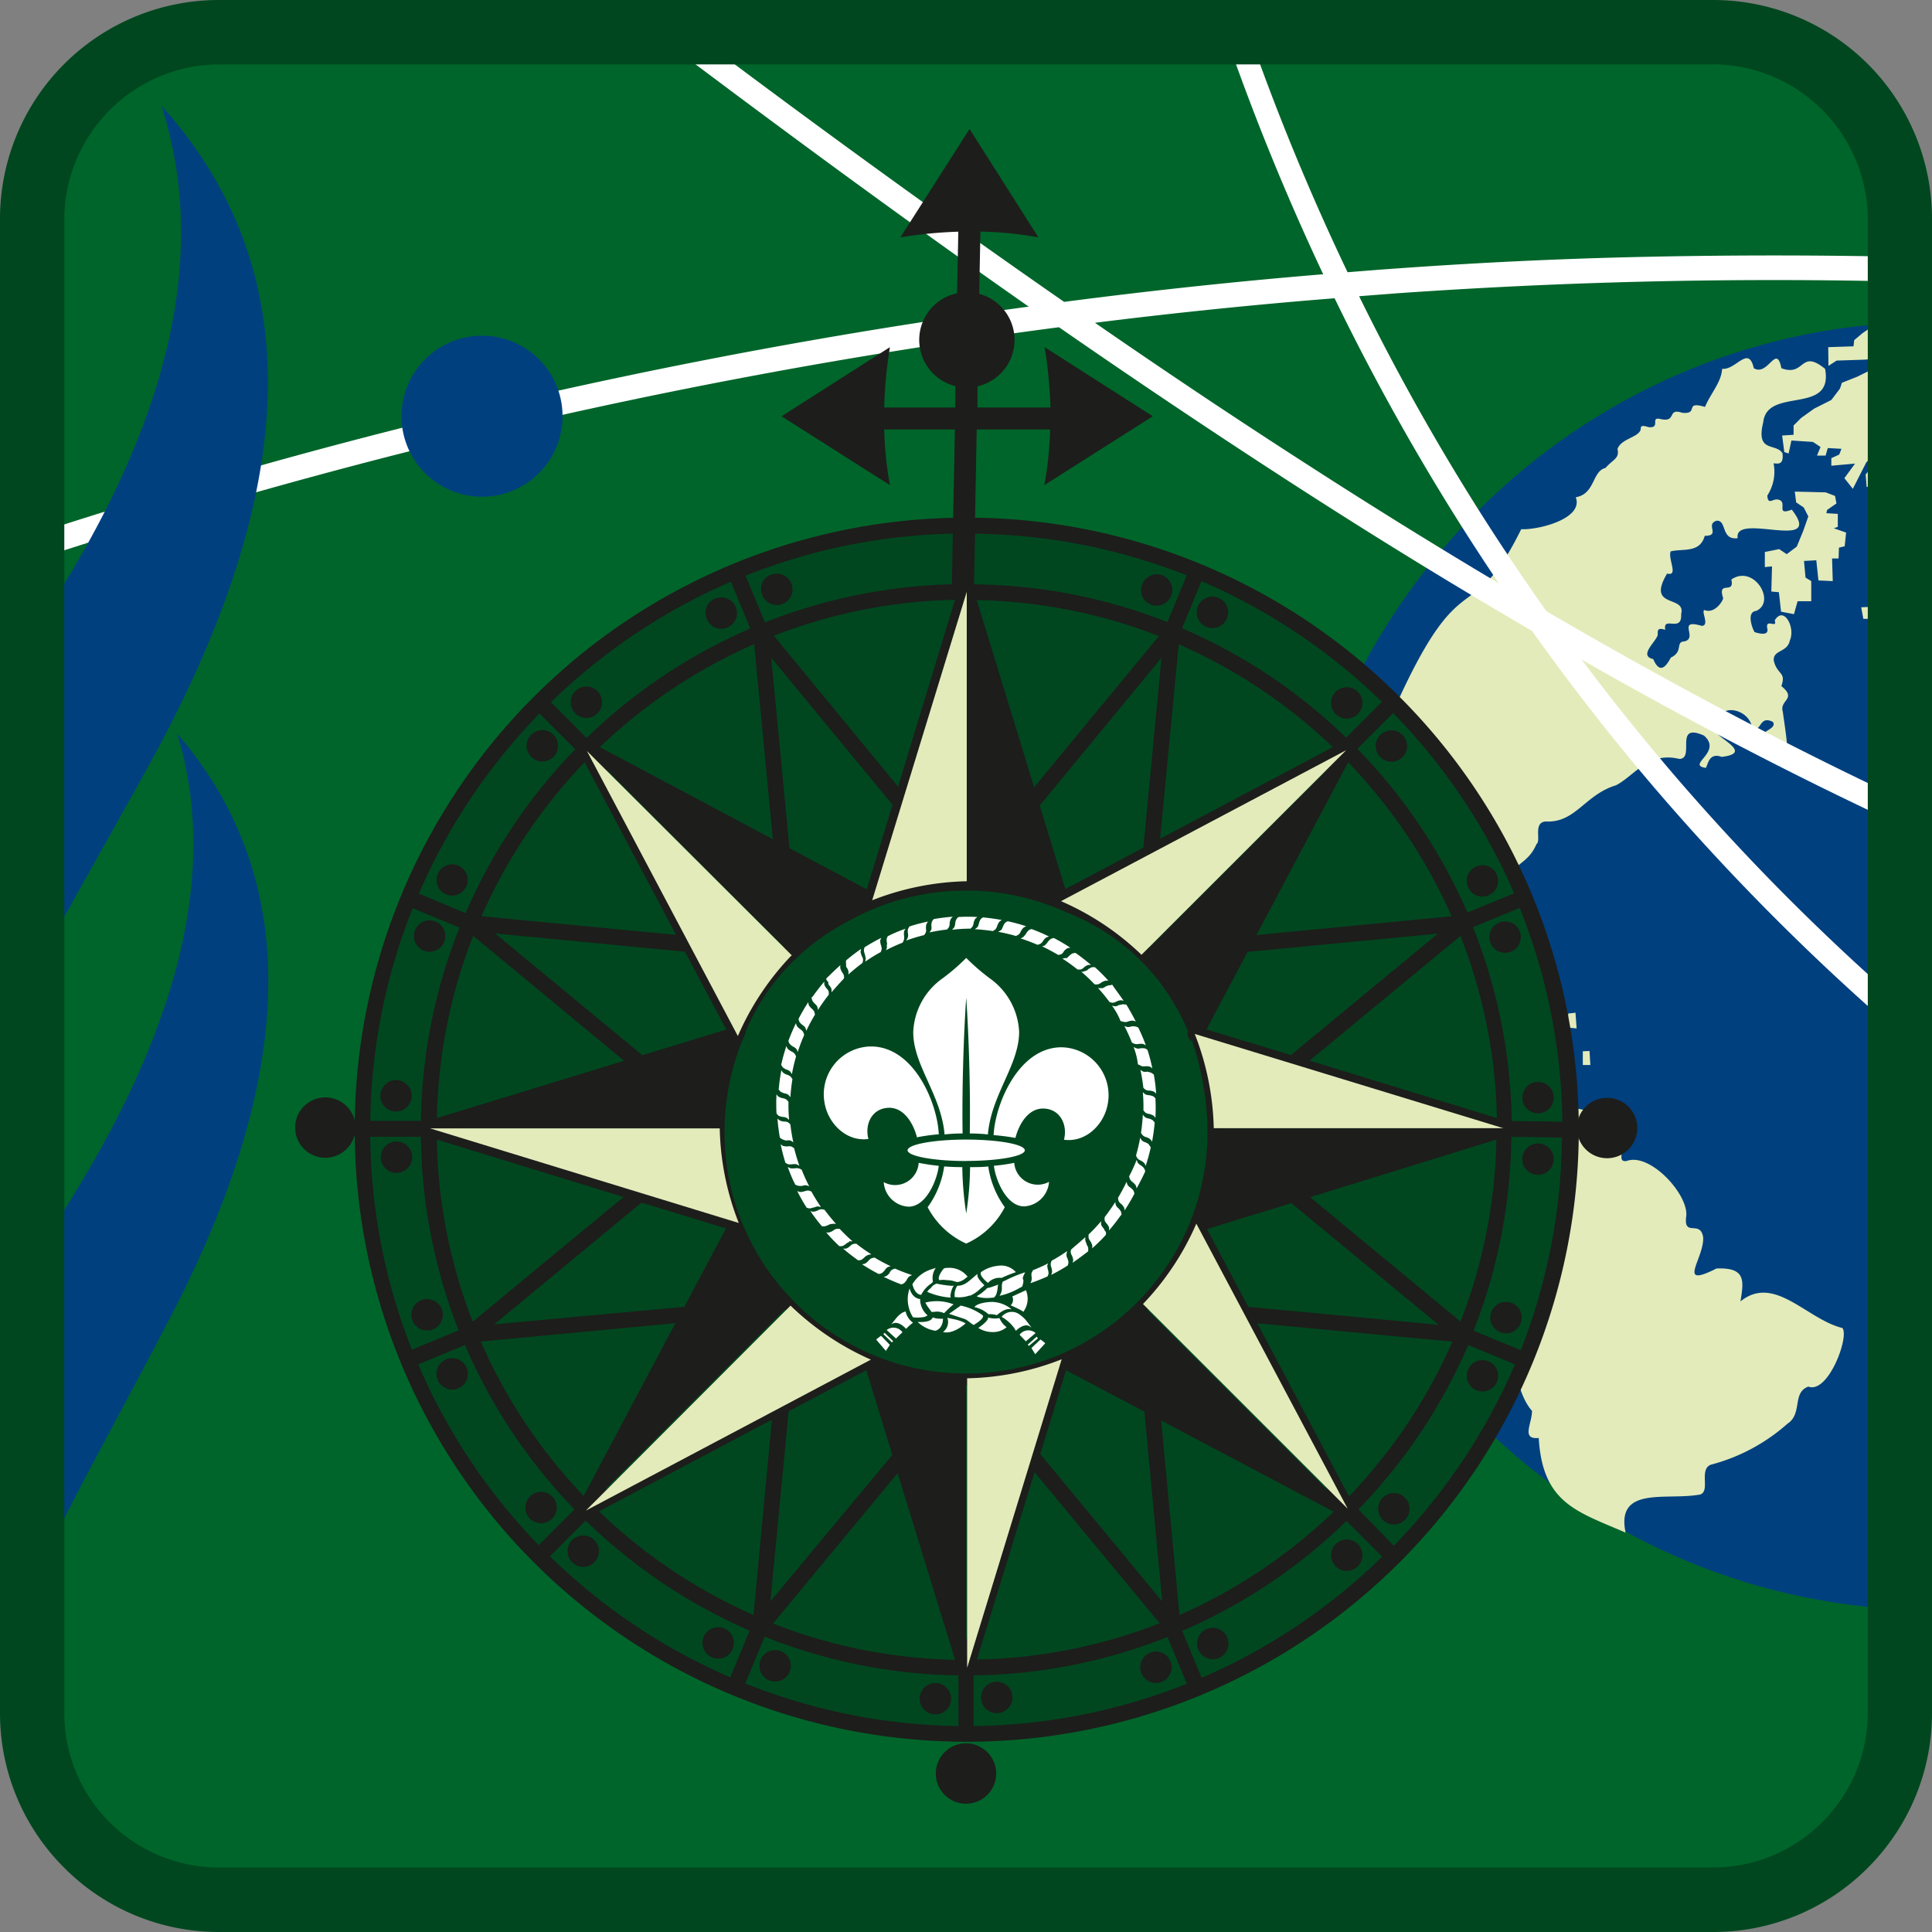 <svg id="Capa_1" data-name="Capa 1" xmlns="http://www.w3.org/2000/svg" viewBox="0 0 256 256"><rect x="0" y="0" width="256" height="256" fill="#808080" stroke="none"/><defs><style>.cls-1{fill:#00652a;}.cls-2{fill:#00407f;}.cls-3{fill:#e3ebbb;}.cls-4{fill:#fff;}.cls-5{fill:#00471f;}.cls-6{fill:#1d1d1b;}</style></defs><title>insignia-final</title><path class="cls-1" d="M32,0H224a32.09,32.09,0,0,1,32,32V224a32.09,32.09,0,0,1-32,32H32A32.09,32.09,0,0,1,0,224V32A32.09,32.09,0,0,1,32,0"/><path class="cls-2" d="M251.74,42.77V213.23c-45.11-2.25-81.06-40.1-81.06-85.23s35.9-83.06,81.07-85.23"/><path class="cls-3" d="M251.33,84.57l.1,2.38-3.05-.47,1-1.81h-1.81V82h-.67l-.28-1.53,1.9-.09-.09-1.62,1-1.72,1.73-2.76.67-2.89v13ZM215.4,203.08c-1.28-6.13,5.2-4.3,9.57-5,1.92-.11,0-3.35,1.73-4a24.73,24.73,0,0,0,10.17-5.45c2-1.31.56-4.11,2.75-4.9,2.61,1,5.45-6.58,4.51-7.76-4.76-1.17-9-7.16-13.51-3.53.46-2.78.7-4.51-3.17-4.36-5.41,2.74-1.63-1.31-1.77-4.12-.36-2.36-2.57,0-2.26-2.69.48-2.84-4.76-8.62-7.89-7.43-1.54.22.21-2.08-1.21-2.26-2.8.85-4.6-1.81-3.46-4.48-3.82,0-2.82-1.74-5.86-4.5-1.42-1.12-1.62,1.18-3.87,1.09-3-.32-.09-2.68.5-5.14,1.9-2.93-4.19-.52-5.64,1.29-1.22,2.94-1.62,2.87-2-.71-7.78-1.22-1-8.14-1.43-12.59,1.34.23,2.28-.73,1.59-2.71-2.15-.47-7-4.62-2.38-4.47.41-.59.61-3.91-1.18-4-2.75-.37-1.11,2.08-2.49,3.78-1.69,1.74-4.53-1.25-3.53-4.14,1.26-3.4,3.8-14.15,9.36-8.13,2.65,2.49,6.33,3.49,3.61,8.41-.86,1.31.78,2.72,2.25,1,1-1.93,2.73-1.92,3.8-4.43.66-.47-.48-2.82,1.19-3,4,.23,5.19-3.54,9.36-4.8,2.5-1.32,4.28-4.48,8.36-3.49,2.18,0-.79-4.9,3.29-3.09,2.52,2.22-2.43,3.88.24,4.28.3-.49.42-2.07,2.1-1.46,5.39-.64-3.67-3.53-.2-4.25-.67-2.91,3.77-2.34,4.21.32,1.3.92.85-1.67,2.77-.71.66.94-1.83,1.29-1.89,2.38.12.48.1.66-.81.47-.41,1.54,1.66.46,2.34,1.74,3.28,3.47,2.23-1.91,1.68-5.93-.48-1.58,1.94-1.66-.19-3.4.67-1.91-.55-1.46-1-3.35-.16-1.48,1.81-1.06,2.12-2.7.78-1.66-.79-4.68-2-2.65.39,1.16-1.21-.33-1,1,.25.9-.61.89-1.66.55-.19-.2-1.21-2.66.2-2.81,2.71-1.2-.3-6.22-3.29-4.16.48,2.08-1.9,0-1.08,2.47-.09.51-1.21,2.11-2.49,1.57-.46.19.73,2.06-.35,2.1-3.42-1-.41,1.62-2.3,2.06-1.24.06-.09,1.34-1.79,2.14-.58,1.07-1.43,2.33-2.34.2-2-.44.4-2.31.6-3.21,0-.56-.09-1,1-.67-.37-1.92,2.25.46,2.1-2.08.68-2.6-4.68-.64-1.86-5.37,1.56.4.09-1.9.47-2.94,1.67-.4,3.87.26,4.52-2.06,2.18,0,0-1.52,1.57-2,1.38-.11.55,2.61,2.79,2.31-.56-3.56,11.62,1.94,7.17-3.78-2.3.89-.38-1.11-1.86-1.34-.69-.12-1.3.79-1.38-.53a5.8,5.8,0,0,0,.83-4.26c.49,0,1.37.32,1.18-1.34-.88-1.42-3.57,0-2.55-4.12.51-4.74,9.36-.86,8.19-7.07-3.34-2.71-2.61,1.11-5.79-.08-.66-3.35-1.76,1.14-3.65,0-.71-3.11-2.35.27-4.2.08-.11,1.8-1.48,3.18-2.27,5.05-2.83-.84-.73,1-3,.78-2.12-.71-.63,1.39-3,.8-1.19-.24,0,1.1-1.21,1.11-.35.08-1.38-.57-1.3.25-.21,1.1-2.57,1.22-3.08,2.62.28,1.3-.57,1.35-1.6,2.53-1.78.41-1.34,3.43-3.93,3.88,1.06,2.86-5,4.35-7.23,4.23-7.47,15.11-7.87,1.07-20,31.39,2.12-.16,1.15-3.06,3.22-5.22,2.56-.77-.77,4.48-1.35,6.5-1.37,2.8-1.58,5.36-1.87,8.79-2,.52-1.65,2.73-1.58,5.15,1.8.43,1.94,1.69,3.19,3.17,5.49.33.39,7.14,2.92,8.9,6,1.81-2.42,8.51,6.1,12.59.66.4-.9,2.79.35,3.33.43,0,1.33,1.32,0,1.51-1.41-.18.18,1.6-1,1.92-1.62-.08-.87,2.13-2.29,2.5-2.58-.29-1.13,2.2.18,2.85.51,2.12-1.65.46-1.12,2.46.21.89-2.62,1.5-.43,2.69,3.54-.7,1,3.65,2.33,6.78,3,1.65,1.66,5.95,6.36,7.91,4.34,2.8,3.47,10.26,6.42,13.61,0,1.69-1.48,3.82.89,3.59.5,8.65,5.09,9.75,11.44,12.51M250.92,63.85l-3.58.68-.13-1.66,2.41-2.81-.51-.66-1.82,1.87-1.78,3.5-1.12-1.41,1.41-1.93-3.14.28v-1l1.05-.48.29-.76-1.81-.1-.29,1h-1.14l.47-1.14-1-.67-2.86-.19L237,60.09l-.57-.19-.29-2.19,1.52-.1V56.38l1-1,1.72-1.23L242.66,53l1.15-1.52.25-.76,2-.79,1.89-.93,3.21-.25.58-.19V63.69ZM235.71,78.47l-1-.09.09-3.33-.95.09v-2l1.9-.38,1,.67,1.33-1,.86-2.09.67-1.91L239,67.24l-1-.67-.18-1.43,4.09.1,1.24.47.19,1-1.24.86L242,68l1.52.09v1.72L243,70l1.62.57-.19,1.81-.76.19L243.62,74h-.86l.09,3-1.9-.09-.28-2.67-1.63.09.2,2.2L240,77v2.67h-1.81l-.48,1.71L236,81.05Zm16-35.7V47.3l-4.7.36-3.65.12-1.08.7L242.25,46l3.35-.11.09-.82,1.11-.93L248.46,43c1.09-.09,2.2-.18,3.27-.23m-42,96.53,0,1.82h1l-.11-1.86Zm-1.93-5-.07,1.86,1.18.11-.15-2.08Z"/><path class="cls-4" d="M252.9,133.87h0q-7.87-6.81-15.29-14.19t-14.5-15.51q-7-8.06-13.54-16.77c14,8,27.73,15.16,41.26,21.48l1.14-3C236.59,98.67,220.91,90.33,204.92,81a303.13,303.13,0,0,1-24.83-41.75l4.91-.38q17-1.19,33.57-1.57t32.76,0h.29l.06-3.28h-.25q-16.25-.34-32.91,0t-33.69,1.57c-2.08.14-4.18.32-6.27.48A315.25,315.25,0,0,1,165.24,3.68l-2.76,1.18a321,321,0,0,0,12.85,31.48Q158.32,37.74,141,40q-25.09-17.43-51-37L88.31,5.63c16.27,12.26,32.28,24,48,35A748.59,748.59,0,0,0,3.85,71l.84,3.16A745.37,745.37,0,0,1,140.32,43.36q16,11.09,31.61,21.16T203,83.6q8.55,12,18,22.85,7.1,8.14,14.66,15.67t15.44,14.35h0l1.81-2.6ZM173.42,61.68q-14-9-28.33-18.91,16-2,31.75-3.25A307.22,307.22,0,0,0,198.61,77.3Q186.13,69.88,173.42,61.68Z"/><path class="cls-5" d="M140.55,119.31,128,78.43,115.5,119.36,77.72,99.28l20,37.77-41,12.53,40.88,12.56L77.6,200l37.82-20L128,221,140.63,180l37.86,20-20.05-37.87,40.9-12.6-41-12.58,20-37.79L152.4,113Zm-12.47-2.45a32.83,32.83,0,1,1-32.83,32.83,32.83,32.83,0,0,1,32.83-32.83M84.65,140.8,62.28,122.31l29,2.79m-.58,49.06L62.2,176.84l22.53-18.61m34.41,35.07-18.39,22.21,2.76-29.16m49.15.25,2.72,28.91-18.82-22.72m34.9-34.52L194,176.86l-29.39-2.77m.27-49,29-2.78L171.33,141m-34.85-34.31,18.81-22.82-2.78,29.09m-48.86.22-2.8-29.29,18.57,22.53M155.26,83.8l3.37-8.15m19.75,23.56L184.61,93m9.27,29.3,8.14-3.37m-2.81,30.66,8.94.11m-14.3,27.15,8.25,3.42m-23.61,19.79,6.23,6.23m-29.45,9.1,3.44,8.31M128,221v8.77m-27.26-14.39-3.42,8.28M77.6,200l-6.22,6.23m-9.21-29.37L54,180.22M57,149.58H48m14.24-27.24L54.11,119M78,99.51,71.49,93m29.37-9L97.42,75.7m30.66,2.73a71.26,71.26,0,1,1-71.27,71.26,71.27,71.27,0,0,1,71.27-71.26m0-8.81A80.07,80.07,0,1,1,48,149.69a80.08,80.08,0,0,1,80.07-80.07"/><path class="cls-6" d="M128,231a4,4,0,1,1-4,4,4,4,0,0,1,4-4m84.95-85.53a4,4,0,1,1-4,4,4,4,0,0,1,4-4m-169.84-.06a4,4,0,1,1-4,4,4,4,0,0,1,4-4m59-69.23A2.08,2.08,0,1,1,101,78.86a2.07,2.07,0,0,1,1.13-2.72m50.35.1A2.08,2.08,0,1,1,151.35,79a2.08,2.08,0,0,1,1.12-2.72m7.39,2.94a2.08,2.08,0,1,1-1.13,2.71,2.07,2.07,0,0,1,1.13-2.71m17.8,12a2.08,2.08,0,1,1-1.13,2.71,2.07,2.07,0,0,1,1.13-2.71m5.91,5.71a2.08,2.08,0,1,1-1.12,2.72,2.07,2.07,0,0,1,1.12-2.72m12.07,17.87a2.08,2.08,0,1,1-1.13,2.72,2.07,2.07,0,0,1,1.13-2.72m3,7.45a2.08,2.08,0,0,1,1.59,3.85,2.08,2.08,0,0,1-1.59-3.85M203,143.52a2.08,2.08,0,1,1-1.13,2.71,2.09,2.09,0,0,1,1.13-2.71M94.77,79.32A2.08,2.08,0,1,1,93.64,82a2.08,2.08,0,0,1,1.13-2.71M76.9,91.13a2.08,2.08,0,1,1-1.12,2.72,2.09,2.09,0,0,1,1.12-2.72M59.11,114.69A2.07,2.07,0,1,1,58,117.4a2.08,2.08,0,0,1,1.12-2.71m-3,7.42A2.08,2.08,0,1,1,55,124.83a2.08,2.08,0,0,1,1.13-2.72m-4.4,21.15A2.08,2.08,0,1,1,50.56,146a2.09,2.09,0,0,1,1.12-2.72M71.07,96.9a2.08,2.08,0,1,1-1.13,2.72,2.07,2.07,0,0,1,1.13-2.72M203,151.67a2.08,2.08,0,1,1-1.13,2.71,2.07,2.07,0,0,1,1.13-2.71m-4.24,21a2.08,2.08,0,1,1-1.13,2.71,2.06,2.06,0,0,1,1.13-2.71m-3.12,7.71a2.08,2.08,0,1,1-1.12,2.72,2.09,2.09,0,0,1,1.12-2.72M183.9,198a2.08,2.08,0,1,1-1.13,2.71A2.07,2.07,0,0,1,183.9,198m-6.24,6.15a2.08,2.08,0,1,1-1.13,2.71,2.08,2.08,0,0,1,1.13-2.71m-17.75,11.7a2.08,2.08,0,1,1-1.13,2.72,2.07,2.07,0,0,1,1.13-2.72M152.37,219a2.08,2.08,0,1,1-1.12,2.73,2.09,2.09,0,0,1,1.12-2.73m-21.09,4a2.08,2.08,0,1,1-1.13,2.71,2.08,2.08,0,0,1,1.13-2.71m-29.37-4.19a2.08,2.08,0,1,1-1.12,2.72,2.08,2.08,0,0,1,1.12-2.72M76.48,203.62a2.08,2.08,0,1,1-1.12,2.71,2.08,2.08,0,0,1,1.12-2.71M59.11,180.13A2.08,2.08,0,1,1,58,182.85a2.06,2.06,0,0,1,1.13-2.72m-3.32-7.83A2.08,2.08,0,1,1,54.67,175a2.08,2.08,0,0,1,1.12-2.71m15.1,25.55a2.08,2.08,0,1,1-1.12,2.71,2.08,2.08,0,0,1,1.12-2.71m23.48,17.93a2.08,2.08,0,1,1-1.13,2.71,2.07,2.07,0,0,1,1.13-2.71m28.77,7.4a2.08,2.08,0,1,1-1.12,2.71,2.08,2.08,0,0,1,1.12-2.71M51.75,151.41a2.08,2.08,0,1,1-1.13,2.72,2.08,2.08,0,0,1,1.13-2.72"/><path class="cls-6" d="M209.2,149.68a81.07,81.07,0,0,0-80-81.08l.22-11.69h9.73a47.13,47.13,0,0,1-.77,7.37l14.37-9.12L138.42,46a59.86,59.86,0,0,1,.77,8h-9.67l0-2.81a6.31,6.31,0,0,0,.23-12.25l.16-8.26a48.75,48.75,0,0,1,7.68.77l-9.12-14.36-9.16,14.36a58.57,58.57,0,0,1,7.67-.75l-.16,8.16a6.31,6.31,0,0,0-.23,12.3L126.58,54h-9.42a59.83,59.83,0,0,1,.76-8l-14.36,9.16,14.36,9.12a48.35,48.35,0,0,1-.76-7.37h9.37l-.23,11.7A81.05,81.05,0,0,0,47,149.68h0a81.1,81.1,0,0,0,81.11,81.11h0A81.12,81.12,0,0,0,209.2,149.7h0Zm-8.56-31.32-6.2,2.56a72.45,72.45,0,0,0-14.58-21.7l4.74-4.74A79.21,79.21,0,0,1,200.64,118.36Zm-62.8,74.31,3.42-11.11,10.38,5.49L154,212.21Zm15.83,22.42a69.87,69.87,0,0,1-24.22,4.8l7.64-24.81Zm-25.59-33.63h0A31.8,31.8,0,0,1,96.3,149.7h0a34.16,34.16,0,0,1,2-11.7h0a1.06,1.06,0,0,0,.49-1.3,29,29,0,0,1,16.37-15.83,35.63,35.63,0,0,1,13.05-2.47,35.19,35.19,0,0,1,13,2.45,28.65,28.65,0,0,1,16.19,15.75l0,.12a1.05,1.05,0,0,0,.57,1.26,34.75,34.75,0,0,1,1.92,11.73h0a31.8,31.8,0,0,1-31.77,31.77h0Zm-26,30.74L104.5,187l10.29-5.44,3.45,11.23Zm16.86-17,7.61,24.73a69.72,69.72,0,0,1-24.12-4.8Zm41-32.34,11.17-3.44,19.51,16.12-25.22-2.38Zm16,34.71L143,180.11a34.22,34.22,0,0,0,9-6.46,33.68,33.68,0,0,0,6.49-9.08Zm-15.78-37A33.8,33.8,0,0,0,162,149.7h0a37.54,37.54,0,0,0-1.54-11l35.34,10.85Zm-.29-24.17,5.44-10.27,25.22-2.42L171.06,139.8Zm-1.23-2.18a30.64,30.64,0,0,0-15.76-14.93l10-5.31,23-12.19Zm7.85-10.32L178.64,101a70.46,70.46,0,0,1,13.71,20.41Zm-12.77-12.76,2.47-25.77A70.4,70.4,0,0,1,176.61,99Zm-2.22,1.18-10.34,5.49-3.39-11.07,16.13-19.57Zm-14.47-8-7.61-24.81a70.14,70.14,0,0,1,24.14,4.77ZM139,117.84a38.07,38.07,0,0,0-22,.12L128,82Zm-20-13.6-16.46-20a70,70,0,0,1,24-4.76Zm-.73,2.4-3.42,11.19-10.24-5.44-2.42-25.24ZM94.2,149.7A33.82,33.82,0,0,0,96,160.5L60.4,149.58l35.35-10.82a37.42,37.42,0,0,0-1.56,10.93h0Zm2,13.07-5.52,10.39v0L65.5,175.48,85,159.35Zm1.45,1.77A34.09,34.09,0,0,0,113,180.06L80.14,197.45ZM85.12,139.82,65.6,123.69l25.17,2.42,5.47,10.31Zm-4.86-38,33,17.54a31,31,0,0,0-15.75,14.93Zm22.15,9.38L79.48,99A70.33,70.33,0,0,1,99.93,85.35ZM89.59,123.88,63.8,121.4A70.74,70.74,0,0,1,77.46,101ZM82.7,140.56l-24.81,7.59A70,70,0,0,1,62.7,124Zm-.07,18.05-20,16.52A69.78,69.78,0,0,1,57.88,151Zm6.86,16.72L77.34,198.22A70.62,70.62,0,0,1,63.7,177.76Zm12.79,12.79L99.84,214a70.37,70.37,0,0,1-20.47-13.74Zm51.58.1,22.86,12.09A70.29,70.29,0,0,1,156.29,214Zm12.74-12.88,25.85,2.43a70.18,70.18,0,0,1-13.7,20.51Zm7-16.71L198.28,151a70,70,0,0,1-4.75,24.12Zm-.08-18.09,20-16.52a69.85,69.85,0,0,1,4.83,24.13ZM183.11,93l-4.74,4.74a72.24,72.24,0,0,0-21.74-14.49L159.2,77A79.39,79.39,0,0,1,183.11,93ZM157.25,76.24l-2.56,6.19a71.92,71.92,0,0,0-25.62-5l.13-6.71A78.69,78.69,0,0,1,157.25,76.24Zm-31-5.53-.12,6.7h.31a72.38,72.38,0,0,0-25.09,5.06L98.8,76.28A78.57,78.57,0,0,1,126.26,70.71ZM96.85,77.08l2.57,6.2a72.24,72.24,0,0,0-21.7,14.51L73,93.05A79.39,79.39,0,0,1,96.85,77.08ZM71.49,94.54l4.74,4.74A72.42,72.42,0,0,0,61.69,121L55.5,118.4A79.28,79.28,0,0,1,71.49,94.54Zm-16.8,25.8,6.2,2.57a71.93,71.93,0,0,0-5.12,25.61H49.06A78.84,78.84,0,0,1,54.69,120.34Zm-5.63,30.29h6.71a72.39,72.39,0,0,0,5,25.65l-6.19,2.56A78.91,78.91,0,0,1,49.06,150.63Zm6.36,30.16,6.19-2.57A72.33,72.33,0,0,0,76.12,200l-4.74,4.74A79.08,79.08,0,0,1,55.42,180.79Zm17.45,25.43,4.73-4.74a72.81,72.81,0,0,0,21.73,14.59l-2.56,6.19A79.11,79.11,0,0,1,72.87,206.22ZM127,228.71a78.71,78.71,0,0,1-28.25-5.64l2.57-6.2A71.88,71.88,0,0,0,127,222ZM128,217.38l-11-35.64a33.73,33.73,0,0,0,11,1.83h0a33.85,33.85,0,0,0,10.9-1.79Zm1,11.33V222a72.13,72.13,0,0,0,25.7-5.08l2.57,6.19A78.79,78.79,0,0,1,129.07,228.71Zm30.21-6.41-2.56-6.19a72.43,72.43,0,0,0,21.77-14.57l4.73,4.73A79,79,0,0,1,159.28,222.3Zm25.44-17.51L180,200a72.36,72.36,0,0,0,14.55-21.78l6.19,2.57A79.21,79.21,0,0,1,184.72,204.79Zm16.8-25.91-6.19-2.56a72,72,0,0,0,5-25.68l6.71.09A78.86,78.86,0,0,1,201.52,178.88Zm-1.14-30.34a72.1,72.1,0,0,0-5.13-25.68l6.19-2.56a78.47,78.47,0,0,1,5.65,28.33Z"/><path class="cls-6" d="M104.92,126.54,77.79,99.41l37.78,20a35.86,35.86,0,0,0-10.65,7.08m-9.59,23H57L97.85,137a35.91,35.91,0,0,0-2.52,12.54m9.38,23.25L77.59,199.94l20-37.78a36.19,36.19,0,0,0,7.08,10.65M128,182.6V221l-12.53-40.89A35.85,35.85,0,0,0,128,182.6M151.41,173l27.12,27.12-37.77-20A36.38,36.38,0,0,0,151.41,173m9.42-23.48h38.36l-40.88,12.53a36.31,36.31,0,0,0,2.52-12.53m-9.57-22.92,27.13-27.13-20,37.77a36.08,36.08,0,0,0-7.08-10.64M128,116.77V78.41l12.54,40.88A36.32,36.32,0,0,0,128,116.77"/><path class="cls-2" d="M63.87,44.48A10.67,10.67,0,1,1,53.2,55.15,10.67,10.67,0,0,1,63.87,44.48M4.27,167.15V210c4.59-10.21,11.27-21.94,18.2-35.26,20-38.37,14.4-61.93,1-77.55,5.27,17.26,1.22,38.4-16.35,65.3-1,1.54-1.95,3.08-2.86,4.62M4.27,84v45.26C9.38,119.72,15,110,20.21,100.52,43.55,57.72,37.06,31.46,21.39,14c6,18.64,2.14,41.47-17.12,69.93"/><path class="cls-3" d="M151.23,126.54l27.14-27.13-37.78,20a36,36,0,0,1,10.64,7.08m9.6,23H199.2L158.31,137a36.37,36.37,0,0,1,2.52,12.54m-9.38,23.25,27.13,27.13-20.06-37.78a36.15,36.15,0,0,1-7.07,10.65m-23.3,9.79V221l12.53-40.89a35.81,35.81,0,0,1-12.53,2.52M104.75,173,77.63,200.16l37.77-20A36.38,36.38,0,0,1,104.75,173m-9.42-23.48H57l40.89,12.53a36.08,36.08,0,0,1-2.52-12.53m9.56-22.92L77.77,99.51l20,37.77a36.24,36.24,0,0,1,7.07-10.64m23.26-9.87V78.41l-12.53,40.88a36.26,36.26,0,0,1,12.53-2.52"/><path class="cls-5" d="M29,0H227V0a29,29,0,0,1,29,29h0V227h0a28.93,28.93,0,0,1-8.5,20.49h0A28.87,28.87,0,0,1,227,256v0H29v0a28.89,28.89,0,0,1-20.49-8.51h0A28.87,28.87,0,0,1,0,227H0V29H0A29,29,0,0,1,29,0V0ZM227,8.53H29A20.61,20.61,0,0,0,8.52,29h0V227h0a20.43,20.43,0,0,0,6,14.45h0a20.46,20.46,0,0,0,14.46,6H227a20.42,20.42,0,0,0,14.45-6h0A20.46,20.46,0,0,0,247.49,227h0V29h0A20.61,20.61,0,0,0,227,8.52Z"/><circle id="fondo" class="cls-5" cx="128" cy="150" r="32"/><path id="rizo" class="cls-4" d="M129.55,122.8a1.52,1.52,0,0,0,.17-.48,2,2,0,0,1,.21-.5,1.35,1.35,0,0,1,.32-.26v0c.84.08,1.68.19,2.5.35a1.48,1.48,0,0,0-.35.25,2.37,2.37,0,0,0-.25.47,1.35,1.35,0,0,1-.22.47,1.46,1.46,0,0,1-.38.27h0c-.79-.12-1.6-.2-2.4-.25A1.36,1.36,0,0,0,129.55,122.8Zm3.23-.91Zm-.53,1.58a22.93,22.93,0,0,1,2.35.55l0,0a1.47,1.47,0,0,0,.41-.22,1.41,1.41,0,0,0,.27-.43,2.29,2.29,0,0,1,.32-.43,1.54,1.54,0,0,1,.38-.2h0a22.1,22.1,0,0,0-2.45-.67h0a1.43,1.43,0,0,0-.37.23,2.59,2.59,0,0,0-.26.46,1.53,1.53,0,0,1-.23.46A2,2,0,0,1,132.25,123.47Zm-6-2Zm-.8,1.72a1.74,1.74,0,0,0,.3-.36,1.22,1.22,0,0,0,.08-.5,2.33,2.33,0,0,1,.13-.52,1.34,1.34,0,0,1,.29-.34c-.85.06-1.69.17-2.52.31v0a1.48,1.48,0,0,0-.25.35,1.88,1.88,0,0,0-.07.53,1.69,1.69,0,0,1,0,.5,2,2,0,0,1-.25.39,23.61,23.61,0,0,1,2.38-.39ZM105.81,135a1.39,1.39,0,0,0,.12.41,2,2,0,0,0,.38.39,1.52,1.52,0,0,1,.38.34,1.7,1.7,0,0,1,.15.45,21.78,21.78,0,0,1,1.14-2.13h0a1.47,1.47,0,0,0-.11-.46,1.4,1.4,0,0,0-.35-.38,2.25,2.25,0,0,1-.34-.41,2.07,2.07,0,0,1-.08-.42c-.46.71-.89,1.44-1.28,2.19Zm22.71-11.9h0a1.72,1.72,0,0,0,.34-.32,1.31,1.31,0,0,0,.15-.5,2.47,2.47,0,0,1,.19-.5,1.22,1.22,0,0,1,.33-.27h0a21.38,21.38,0,0,0-2.53,0h0a1.47,1.47,0,0,0-.29.32,1.75,1.75,0,0,0-.14.51,1.45,1.45,0,0,1-.11.5,2.11,2.11,0,0,1-.31.36A21.13,21.13,0,0,1,128.52,123.05Zm7.27,45.5a17.82,17.82,0,0,0-2.6,1.08,3.45,3.45,0,0,0-.33.16,1.72,1.72,0,0,0-.11.5c0,.15,0,.39,0,.55a1.83,1.83,0,0,1-.31.81,9,9,0,0,0,2.59-1l.41-.22a2.81,2.81,0,0,0,.1-.31,2.34,2.34,0,0,0,.07-.45c0-.15-.12-.25-.07-.46a3.17,3.17,0,0,1,.28-.62Zm-7.29,3.1a4.34,4.34,0,0,0,1.35-.89c.11-.11.44-.36.55-.47s-1.07-.91-.87-1.55c-1.2,1-1.68,1.58-2.68,1.58-.25,0,0,0,0,0a1.8,1.8,0,0,0-.25.5,2.26,2.26,0,0,0-.1.45,3.25,3.25,0,0,0,0,.54A4.1,4.1,0,0,0,128.5,171.65Zm-1.63-1.82a2,2,0,0,0,.91-.38l.43-.34a3.06,3.06,0,0,0-2.63-1.16c-.18,0-.45,0-.58.15h0s-.89,1.1-.53,1.48a3,3,0,0,1,1,0,3.2,3.2,0,0,1,1.11.19Zm5.18,4.42s1.22-1.14,2-.78l-.17-.16a4.21,4.21,0,0,0-2.39-.85c-.75,0-2.07.2-2.37.69a4,4,0,0,1,1.85.94C131,174.16,131.33,174.07,132.05,174.25Zm-1.57-3.31-.43.36c-.1.08-.55.35-.61.4s.81.39,2.29.17h0a1.48,1.48,0,0,0,.25-.35,2.23,2.23,0,0,0,.16-.56,3.18,3.18,0,0,0,.06-.43,1.51,1.51,0,0,1,.07-.37c-.17.08-1.05.38-1.05.38l-.41.09c-.12.1-.22.23-.33.32Zm-4.09-.63a1.63,1.63,0,0,0-.25.47,2.79,2.79,0,0,0-.14.47c-.14.64,0,.64,0,.64a9.26,9.26,0,0,1-3.15-.77s.23-.29.3-.35.22-.14.29-.29a1.51,1.51,0,0,1,.67-.44,15.12,15.12,0,0,0,2,.29Zm5.8-2.63a4.64,4.64,0,0,0-2.17.81h0c-.4.45.89,1.45.89,1.45h0a2.1,2.1,0,0,1,1.8-.66,18.35,18.35,0,0,1,1.9-.76,2.61,2.61,0,0,0-2.42-.84Zm-20-39.53a1.3,1.3,0,0,1,.22.46,1.83,1.83,0,0,1,0,.47c.6-.54,1.22-1.05,1.87-1.53h0a1.26,1.26,0,0,0,.08-.47,1.35,1.35,0,0,0-.18-.47,4.13,4.13,0,0,1-.15-.5,2,2,0,0,1,.08-.43c-.7.48-1.37,1-2,1.53v0a1.39,1.39,0,0,0,0,.41A2.37,2.37,0,0,0,112.14,128.15Zm-3.08,2Zm-1.56,1.93a1.61,1.61,0,0,0,.07.43,2.65,2.65,0,0,0,.33.42,1.41,1.41,0,0,1,.34.39,1.79,1.79,0,0,1,.09.46,22.72,22.72,0,0,1,1.42-2h0a1.51,1.51,0,0,0,0-.47,1.33,1.33,0,0,0-.29-.41,2,2,0,0,1-.28-.46,2.09,2.09,0,0,1,0-.43c-.54.64-1.06,1.3-1.55,2Zm2.23-2c-.08.17,0,.32.12.47a1.44,1.44,0,0,1,.27.42,1.56,1.56,0,0,1,0,.48h0c.52-.62,1.07-1.21,1.65-1.84h0a1,1,0,0,0,0-.4,1.33,1.33,0,0,0-.25-.45,2.71,2.71,0,0,1-.22-.49,1.56,1.56,0,0,1,0-.43h0c-.64.57-1.24,1.16-1.88,1.78v0a.81.81,0,0,0,.25.43Zm10.1-7.18Zm.25,1.66a21.14,21.14,0,0,1,2.31-.7h0a1.41,1.41,0,0,0,.25-.4,1.25,1.25,0,0,0,0-.51,2.33,2.33,0,0,1,.06-.53,1.48,1.48,0,0,1,.23-.36,23.22,23.22,0,0,0-2.45.64h0a1.83,1.83,0,0,0-.23.38,2.35,2.35,0,0,0,0,.53,1.1,1.1,0,0,1,0,.51,1.19,1.19,0,0,1-.21.42Zm-5.41,2.35a1.86,1.86,0,0,1-.09.47,22.76,22.76,0,0,1,2.06-1.27h0a1.47,1.47,0,0,0,.14-.45,1.72,1.72,0,0,0-.11-.5,2.35,2.35,0,0,1-.09-.53,1.53,1.53,0,0,1,.14-.41,25.14,25.14,0,0,0-2.21,1.25v0a1.5,1.5,0,0,0-.09.42,2.33,2.33,0,0,0,.13.52A1.34,1.34,0,0,1,114.67,126.85Zm2.82-1.5a1.42,1.42,0,0,1-.16.45c.72-.37,1.45-.7,2.21-1h0a1.69,1.69,0,0,0,.2-.43,1.67,1.67,0,0,0,0-.5,2.37,2.37,0,0,1,0-.53,1.41,1.41,0,0,1,.19-.39c-.8.28-1.58.6-2.35,1v0a1.44,1.44,0,0,0-.15.41,2.31,2.31,0,0,0,.06.52A1.44,1.44,0,0,1,117.49,125.35Zm5.34,45.77Zm24-41.25Zm-.92.93a1.06,1.06,0,0,1-.47,0h0a23.33,23.33,0,0,1,1.54,1.88v0a1.77,1.77,0,0,0,.46.08,1.33,1.33,0,0,0,.48-.18,2.21,2.21,0,0,1,.5-.15,1.16,1.16,0,0,1,.42.08c-.47-.7-1-1.38-1.53-2.16h0a.63.63,0,0,1-.42.09,2.75,2.75,0,0,0-.5.2,1.05,1.05,0,0,1-.47.21Zm-2.2-2.25a.76.76,0,0,1-.48.1,21.08,21.08,0,0,1,1.75,1.66v0a1.29,1.29,0,0,0,.48,0,1.43,1.43,0,0,0,.45-.25,2,2,0,0,1,.49-.21,1.19,1.19,0,0,1,.42,0,20.05,20.05,0,0,0-1.78-1.79h0a1,1,0,0,0-.42,0,2.34,2.34,0,0,0-.47.25.65.65,0,0,1-.43.25Zm-2.52-1.75a1.58,1.58,0,0,1-.48.1,23.86,23.86,0,0,1,2,1.44v0a1.31,1.31,0,0,0,.48,0,1.28,1.28,0,0,0,.43-.3,2,2,0,0,1,.47-.28,1.29,1.29,0,0,1,.44,0c-.66-.56-1.34-1.09-2.06-1.6h0a1.61,1.61,0,0,0-.43.07,3,3,0,0,0-.44.33,1.4,1.4,0,0,1-.42.35Zm.67-1.22Zm9.92,12.73Zm-.8.5a.62.62,0,0,1-.4,0,1.4,1.4,0,0,1-.43-.2,9.1,9.1,0,0,1,.58,2.31v0c.24.1.38.18.52.25a1.69,1.69,0,0,0,.5,0,2,2,0,0,1,.54.05,1.21,1.21,0,0,1,.35.24,21.84,21.84,0,0,0-.64-2.44h0a.86.86,0,0,0-.38-.22,2.93,2.93,0,0,0-.62,0Zm1.67,2.67ZM149.93,136a1.43,1.43,0,0,1-.5.09,1.7,1.7,0,0,1-.45-.15,21.8,21.8,0,0,1,1,2.2v0a1.38,1.38,0,0,0,.43.19,1.4,1.4,0,0,0,.5,0,1.63,1.63,0,0,1,.54,0,1.46,1.46,0,0,1,.38.18,25.09,25.09,0,0,0-1-2.35h0a1.44,1.44,0,0,0-.41-.15A1.84,1.84,0,0,0,149.93,136Zm-1.7-2.82a.9.9,0,0,1-.43.16,1.87,1.87,0,0,1-.46-.09,8.86,8.86,0,0,1,1.14,2.05v0c.28.06.43.11.59.13a1.25,1.25,0,0,0,.5-.11,1.89,1.89,0,0,1,.53-.08,1.17,1.17,0,0,1,.4.13c-.38-.76-.79-1.49-1.25-2.25h0l-.42-.05a4.12,4.12,0,0,0-.59.12Zm2.27,2.16ZM121,174.55a5,5,0,0,0,1.5-.05c.16-.06.3-.15.42-.2h0a2.82,2.82,0,0,1-1-2.17c-1.1-.13-1.37-1.33-1.39-1.4a4.26,4.26,0,0,0-.25,1.37,4.46,4.46,0,0,0,.7,2.45ZM152,142a1.2,1.2,0,0,1-.5,0,1.62,1.62,0,0,1-.39-.25,24.08,24.08,0,0,1,.39,2.38v0a1.31,1.31,0,0,0,.36.3,1.22,1.22,0,0,0,.5.08,2.33,2.33,0,0,1,.52.13,1.22,1.22,0,0,1,.32.28,24.07,24.07,0,0,0-.31-2.52h0a1.48,1.48,0,0,0-.35-.25A2.27,2.27,0,0,0,152,142Zm-27.84,31.79a2.48,2.48,0,0,1,.94.21s1.16-1.2,1.29-1.15a6.11,6.11,0,0,0-3.78-.25l.23.41.61.84Zm-3.61-3Zm32.57-26Zm-29,25.33Zm0,0Zm-.63-1.95a4.42,4.42,0,0,0-2.59,2h0s.27,1.36,1.16,1.4a4,4,0,0,1,1.39-1.54l.17-.2A2.31,2.31,0,0,1,124,168ZM139,124Zm-3.36.13a1.65,1.65,0,0,1-.42.21c.76.25,1.52.53,2.25.85h0a1.74,1.74,0,0,0,.45-.17,1.34,1.34,0,0,0,.32-.39,2,2,0,0,1,.37-.39,1.36,1.36,0,0,1,.4-.14,22.94,22.94,0,0,0-2.33-1h0a1.38,1.38,0,0,0-.39.18,2.18,2.18,0,0,0-.33.42A1.23,1.23,0,0,1,135.64,124.08Zm2.88,1.11a1.76,1.76,0,0,1-.44.15c.72.35,1.44.73,2.13,1.14l0,0a1.47,1.47,0,0,0,.46-.11A1.37,1.37,0,0,0,141,126a2.25,2.25,0,0,1,.41-.34,1.25,1.25,0,0,1,.42-.08,24.15,24.15,0,0,0-2.19-1.29h0a1.23,1.23,0,0,0-.41.13,2.22,2.22,0,0,0-.38.37,1.26,1.26,0,0,1-.34.39Zm-20.64,43.43a2.28,2.28,0,0,1-.38.38,1.42,1.42,0,0,1-.41.14c.77.37,1.55.71,2.34,1h0a1.38,1.38,0,0,0,.39-.18,2.18,2.18,0,0,0,.33-.42,1.37,1.37,0,0,1,.29-.42,1.65,1.65,0,0,1,.42-.21,22.65,22.65,0,0,1-2.25-.86l0,0a1.74,1.74,0,0,0-.45.17A1.34,1.34,0,0,0,117.88,168.62Zm17.7,5.17a2.9,2.9,0,0,0,.36-2.88l-1.81.83a1,1,0,0,1-.21,1.17s1.76.77,1.66.88Zm1.09,4.78.5.82,1.33-1.45a6,6,0,0,0-.63-.5Zm.69-1.5-1.18,1.05.16.17,1.19-1Zm4.79-9.73ZM139.32,169Zm2-2.76a1.51,1.51,0,0,1,.09-.47,20.8,20.8,0,0,1-2.06,1.28h0a1.45,1.45,0,0,0-.13.45,1.25,1.25,0,0,0,.11.5,2.34,2.34,0,0,1,.08.53,1.34,1.34,0,0,1-.13.4,21.79,21.79,0,0,0,2.2-1.25h0a2.13,2.13,0,0,0,.1-.42,2.35,2.35,0,0,0-.14-.52,1.2,1.2,0,0,1-.14-.49Zm-6.22,10.62.83.87,1.29-1.09a1.45,1.45,0,0,0-2.12.22Zm3.65-9.06a1.36,1.36,0,0,1,.14-.4c-.65.33-1.31.63-2,.9h0a2,2,0,0,0-.2.38,1.25,1.25,0,0,0,0,.47,2,2,0,0,1,0,.49,2.62,2.62,0,0,1-.15.39c.71-.25,1.56-.58,2.26-.9v0a1.58,1.58,0,0,0,.14-.36,3.5,3.5,0,0,0-.06-.48,1.27,1.27,0,0,1-.09-.47Zm-13.22,6.81a1.65,1.65,0,0,1-.58,1.89c1.4.36,3-1.15,3-1.15a5.46,5.46,0,0,0-1.67-.57Zm4.68-.33A7.53,7.53,0,0,0,127.3,173l-1.55,1.09,1.85.61c.56.15.71.42,1.41.87,0,0,1.64-.94,1.16-1.32Zm-5.25.45a1.94,1.94,0,0,1-.48,0,2.47,2.47,0,0,1-.89-.17h0c-.25.77-2,.6-2,.6a4.27,4.27,0,0,0,2.36,1.17h0s1-.21,1-1.63Zm11.69,1.14h0c-.36-.48-.67-.9-.85-1.09a5.08,5.08,0,0,0-.75-.64,1.71,1.71,0,0,0-2.33.35,5.26,5.26,0,0,1,1.67,1.48l.22.37s1.2-1.25,2-.46Zm-2.14.5v0h0Zm-2.08-1.72a3.21,3.21,0,0,1-1.5-.07c.07.47-1.3,1.38-1.3,1.38a3.6,3.6,0,0,0,2.15.54,2.7,2.7,0,0,0,1.6-.64,2.89,2.89,0,0,1-.95-1.21ZM105.46,135.6ZM153,148.75a1.75,1.75,0,0,0-.28-.33,2,2,0,0,0-.5-.21,1.2,1.2,0,0,1-.48-.17,1.47,1.47,0,0,1-.31-.35,24.08,24.08,0,0,1-.24,2.4v0a1,1,0,0,0,.74.6,1.77,1.77,0,0,1,.47.25,1.24,1.24,0,0,1,.25.35c.16-.83.27-1.66.35-2.5Zm-.32,2.53ZM144,164.86a2.32,2.32,0,0,1-.18-.46,1.3,1.3,0,0,1,0-.48c-.6.55-1.22,1.06-1.87,1.63h0a.68.68,0,0,0-.08.37,1.33,1.33,0,0,0,.18.48,2.21,2.21,0,0,1,.15.5,1.26,1.26,0,0,1-.08.43c.7-.48,1.38-1,2.08-1.53v0a3.09,3.09,0,0,1,0-.43,1.49,1.49,0,0,0-.24-.49Zm-19,9.93h0Zm26.59-20a2,2,0,0,0-.4-.36,1.76,1.76,0,0,1-.4-.32,1.49,1.49,0,0,1-.17-.44,21.78,21.78,0,0,1-1,2.19h0a1.47,1.47,0,0,0,.14.45,1.54,1.54,0,0,0,.36.36,2,2,0,0,1,.37.39,1.91,1.91,0,0,1,.11.41h0c.41-.73.8-1.48,1.15-2.26v0A1.34,1.34,0,0,0,151.57,154.78Zm1.53-9.23h0a1.83,1.83,0,0,0-.32-.3,3,3,0,0,0-.51-.14,1.44,1.44,0,0,1-.5-.1,1.55,1.55,0,0,1-.36-.31h0a21.56,21.56,0,0,1,.08,2.41v0a1.78,1.78,0,0,0,.32.35,1.38,1.38,0,0,0,.49.14,2.37,2.37,0,0,1,.5.2,1.22,1.22,0,0,1,.28.32,24.15,24.15,0,0,0,0-2.55Zm-.87,6.08a2.13,2.13,0,0,0-.46-.27,1.33,1.33,0,0,1-.46-.23,2,2,0,0,1-.25-.39,22.93,22.93,0,0,1-.55,2.35l0,0a1.41,1.41,0,0,0,.22.42,1.21,1.21,0,0,0,.43.27,2.24,2.24,0,0,1,.43.31,1.44,1.44,0,0,1,.2.39h0c.26-.81.49-1.62.67-2.45v0a1.78,1.78,0,0,0-.25-.36ZM147.05,163Zm-.61.17a2.55,2.55,0,0,0-.25-.46,1.33,1.33,0,0,1-.28-.43,1.89,1.89,0,0,1,0-.47,22.91,22.91,0,0,1-1.66,1.76h0a1.85,1.85,0,0,0,0,.47,1.24,1.24,0,0,0,.25.45,3.06,3.06,0,0,1,.22.49,1.56,1.56,0,0,1,0,.43,23.4,23.4,0,0,0,1.81-1.78v0a1.29,1.29,0,0,0,0-.44Zm-1.69,2.16Zm5.56-7.16a1.48,1.48,0,0,0-.12-.41,2.28,2.28,0,0,0-.38-.38,1.54,1.54,0,0,1-.38-.34,1.7,1.7,0,0,1-.15-.45,24.16,24.16,0,0,1-1.14,2.13h0a1.9,1.9,0,0,0,.1.46,1.37,1.37,0,0,0,.35.37,2.31,2.31,0,0,1,.34.42,1.16,1.16,0,0,1,.08.42,24.15,24.15,0,0,0,1.29-2.19Zm-1.7,2.81a1.56,1.56,0,0,0-.08-.43,2.13,2.13,0,0,0-.31-.43,1.24,1.24,0,0,1-.34-.38,1.86,1.86,0,0,1-.09-.47c-.44.68-.91,1.34-1.41,2l0,0a1.48,1.48,0,0,0,0,.47,1.37,1.37,0,0,0,.29.42,2.18,2.18,0,0,1,.28.46,1.5,1.5,0,0,1,0,.42c.54-.63,1.07-1.3,1.56-2ZM153.13,148Zm-48.9,3.12a1.4,1.4,0,0,1,.5,0,2,2,0,0,1,.39.25,23.61,23.61,0,0,1-.39-2.38v0a1.69,1.69,0,0,0-.36-.3,1.22,1.22,0,0,0-.5-.08,1.8,1.8,0,0,1-.52-.13,1.44,1.44,0,0,1-.33-.28c.06.85.17,1.69.31,2.52h0a1.24,1.24,0,0,0,.35.25A2.35,2.35,0,0,0,104.23,151.14ZM103,148.36Zm.45,3.25ZM120,173.77a2.39,2.39,0,0,0-.37.15l.1-.07a3,3,0,0,0-.78.59c-.18.19-.51.62-.89,1.09h0c.89-.77,2,.55,2,.55v0l.35-.35a6.36,6.36,0,0,1,.57-.46A2.49,2.49,0,0,1,120,173.77Zm-16.81-25.91a3,3,0,0,0,.51.14,1.44,1.44,0,0,1,.5.1,1.55,1.55,0,0,1,.36.31,21.56,21.56,0,0,1-.08-2.41v0a1.52,1.52,0,0,0-.33-.34,1.4,1.4,0,0,0-.49-.15,3,3,0,0,1-.5-.19,1.58,1.58,0,0,1-.27-.32,23.73,23.73,0,0,0,0,2.53h0A1.52,1.52,0,0,0,103.19,147.86Zm3.09,9.28a1.43,1.43,0,0,1,.5-.09,1.7,1.7,0,0,1,.45.15,22.85,22.85,0,0,1-1-2.2v0a1.38,1.38,0,0,0-.43-.19,1.4,1.4,0,0,0-.5,0,2.37,2.37,0,0,1-.53,0,1.41,1.41,0,0,1-.39-.19c.28.8.6,1.58,1,2.35h0a1.49,1.49,0,0,0,.4.15A2.33,2.33,0,0,0,106.28,157.14Zm-1.93-2.36Zm.13-16.83a1,1,0,0,0,.18.4,2.36,2.36,0,0,0,.42.33,1.32,1.32,0,0,1,.42.29,1.5,1.5,0,0,1,.21.42,21.69,21.69,0,0,1,.85-2.25v0a2.2,2.2,0,0,0-.17-.45,1.33,1.33,0,0,0-.38-.33,2.4,2.4,0,0,1-.4-.38,1.42,1.42,0,0,1-.14-.41c-.37.77-.71,1.55-1,2.34Zm-1.5,7.13Zm.53-4a1.16,1.16,0,0,0,.23.36,2,2,0,0,0,.47.28,1.53,1.53,0,0,1,.46.23,2,2,0,0,1,.26.39,23.56,23.56,0,0,1,.55-2.35v0a1.27,1.27,0,0,0-.23-.41,1.23,1.23,0,0,0-.43-.28,2.61,2.61,0,0,1-.43-.31,1.41,1.41,0,0,1-.19-.39c-.27.81-.49,1.62-.68,2.45Zm-.35,3.25a1.75,1.75,0,0,0,.28.33,2,2,0,0,0,.5.21,1.2,1.2,0,0,1,.48.17,1.73,1.73,0,0,1,.31.35A24.09,24.09,0,0,1,105,143v0a1.49,1.49,0,0,0-.28-.38,1.3,1.3,0,0,0-.46-.22,1.92,1.92,0,0,1-.47-.25,1.24,1.24,0,0,1-.25-.35,23.13,23.13,0,0,0-.35,2.5Zm.23-2.53ZM105,154.27a1.42,1.42,0,0,1,.5,0,1.56,1.56,0,0,1,.43.21,23.78,23.78,0,0,1-.7-2.32v0a1.41,1.41,0,0,0-.4-.25,1.21,1.21,0,0,0-.5,0,2.48,2.48,0,0,1-.54-.06,1.41,1.41,0,0,1-.35-.23c.17.82.38,1.64.63,2.45h0a1.54,1.54,0,0,0,.38.2,2,2,0,0,0,.55,0Zm11.44,14.54a1.55,1.55,0,0,0,.42-.12,2.73,2.73,0,0,0,.38-.38,1.23,1.23,0,0,1,.34-.38,1.76,1.76,0,0,1,.44-.15,24.16,24.16,0,0,1-2.13-1.14l0,0a1.41,1.41,0,0,0-.46.11,1.38,1.38,0,0,0-.38.34,2.25,2.25,0,0,1-.41.34,1.58,1.58,0,0,1-.42.09,23.66,23.66,0,0,0,2.19,1.28Zm-.34,8.69,1.28,1.5.53-.8L116.75,177A6,6,0,0,0,116.1,177.5Zm-1.85-10Zm2.8,9.28,1.14,1.1.15-.18-1.13-1.1Zm.42-.56,1.25,1.14.86-.83A1.46,1.46,0,0,0,117.47,176.25ZM115,166.3a1.86,1.86,0,0,1,.47-.09,20.8,20.8,0,0,1-2-1.41v0a1.83,1.83,0,0,0-.47.05,1.53,1.53,0,0,0-.41.31,2.27,2.27,0,0,1-.45.28,1.53,1.53,0,0,1-.43,0c.64.55,1.31,1.07,2,1.56h0a1.55,1.55,0,0,0,.43-.07,2.31,2.31,0,0,0,.42-.34A1.41,1.41,0,0,1,115,166.3Zm-4.69-4.13a1.83,1.83,0,0,1,.47,0c-.54-.6-1.05-1.22-1.53-1.87v0a1.84,1.84,0,0,0-.47-.07,1.35,1.35,0,0,0-.47.18,2.38,2.38,0,0,1-.52.15,1.86,1.86,0,0,1-.41-.08,24.79,24.79,0,0,0,1.52,2h0a1.53,1.53,0,0,0,.43,0,2.37,2.37,0,0,0,.5-.2A1.39,1.39,0,0,1,110.29,162.17Zm-3-1.53Zm.53-.62a1.23,1.23,0,0,1,.49-.16,1.22,1.22,0,0,1,.46.09,22.76,22.76,0,0,1-1.27-2.06v0a1.39,1.39,0,0,0-.45-.14,1.72,1.72,0,0,0-.5.11,2.35,2.35,0,0,1-.53.09,1.53,1.53,0,0,1-.41-.14,25.14,25.14,0,0,0,1.25,2.21h0a1.45,1.45,0,0,0,.41.1,2.21,2.21,0,0,0,.52-.14Zm4.68,4.47a1.75,1.75,0,0,1,.46,0,22.2,22.2,0,0,1-1.71-1.65v0a1.42,1.42,0,0,0-.46,0,1.26,1.26,0,0,0-.44.24,2.09,2.09,0,0,1-.48.22,1.39,1.39,0,0,1-.41,0,22.68,22.68,0,0,0,1.72,1.81h0a1.48,1.48,0,0,0,.42,0,2.07,2.07,0,0,0,.45-.27,1.18,1.18,0,0,1,.43-.26Zm-.85,1Zm-2.34-2.29Z"/><path id="flor" class="cls-4" d="M124.48,150.3h-.1a25.25,25.25,0,0,0-2.88.4c-.47-1.85-1.81-4.22-4.11-3.88-2,.28-2.8,2.3-2.32,4.1-2.81.39-5.18-1.89-5.75-4.48a6.34,6.34,0,0,1,6.07-7.78c5.75,0,8.84,7.58,9,11.63m7.27.11c.19-4.05,3.29-11.63,9-11.63a6.35,6.35,0,0,1,6.07,7.77c-.57,2.59-2.93,4.87-5.75,4.48.48-1.8-.35-3.82-2.32-4.1-2.3-.34-3.64,2-4.11,3.86a29,29,0,0,0-2.89-.37Zm-3.63,3.44c-4.29,0-7.77-.64-7.77-1.42s3.46-1.42,7.76-1.42,7.77.64,7.77,1.42-3.48,1.41-7.77,1.41m6.37.25A3.13,3.13,0,0,0,139,156.6a3.49,3.49,0,0,1-3.3,3.25c-2.41,0-3.82-3.68-4-5.38h0a24.91,24.91,0,0,0,2.71-.39Zm-10,.39c-.17,1.69-1.58,5.42-4,5.42a3.47,3.47,0,0,1-3.29-3.25,3.13,3.13,0,0,0,4.63-2.56v0a26.83,26.83,0,0,0,2.69.4Zm3.64-27.54a27.42,27.42,0,0,0,3.1,2.69,9.21,9.21,0,0,1,3.91,7.1c0,4.41-3.68,8.28-4.14,13.6a21.32,21.32,0,0,0-2.4-.13c.1-5.4-.11-12.72-.47-18-.37,5.28-.57,12.6-.48,18a21.14,21.14,0,0,0-2.39.13c-.46-5.32-4.18-9.19-4.15-13.6a9.17,9.17,0,0,1,3.91-7.1,26.68,26.68,0,0,0,3.11-2.69m0,37.85a10.74,10.74,0,0,1-5.11-4.82,12.13,12.13,0,0,0,2.19-5.4c.75.06,1.57.09,2.4.09a43.35,43.35,0,0,0,.52,6.13,42,42,0,0,0,.51-6.13c.84,0,1.65,0,2.41-.09a12.13,12.13,0,0,0,2.19,5.4,10.65,10.65,0,0,1-5.11,4.82"/></svg>
